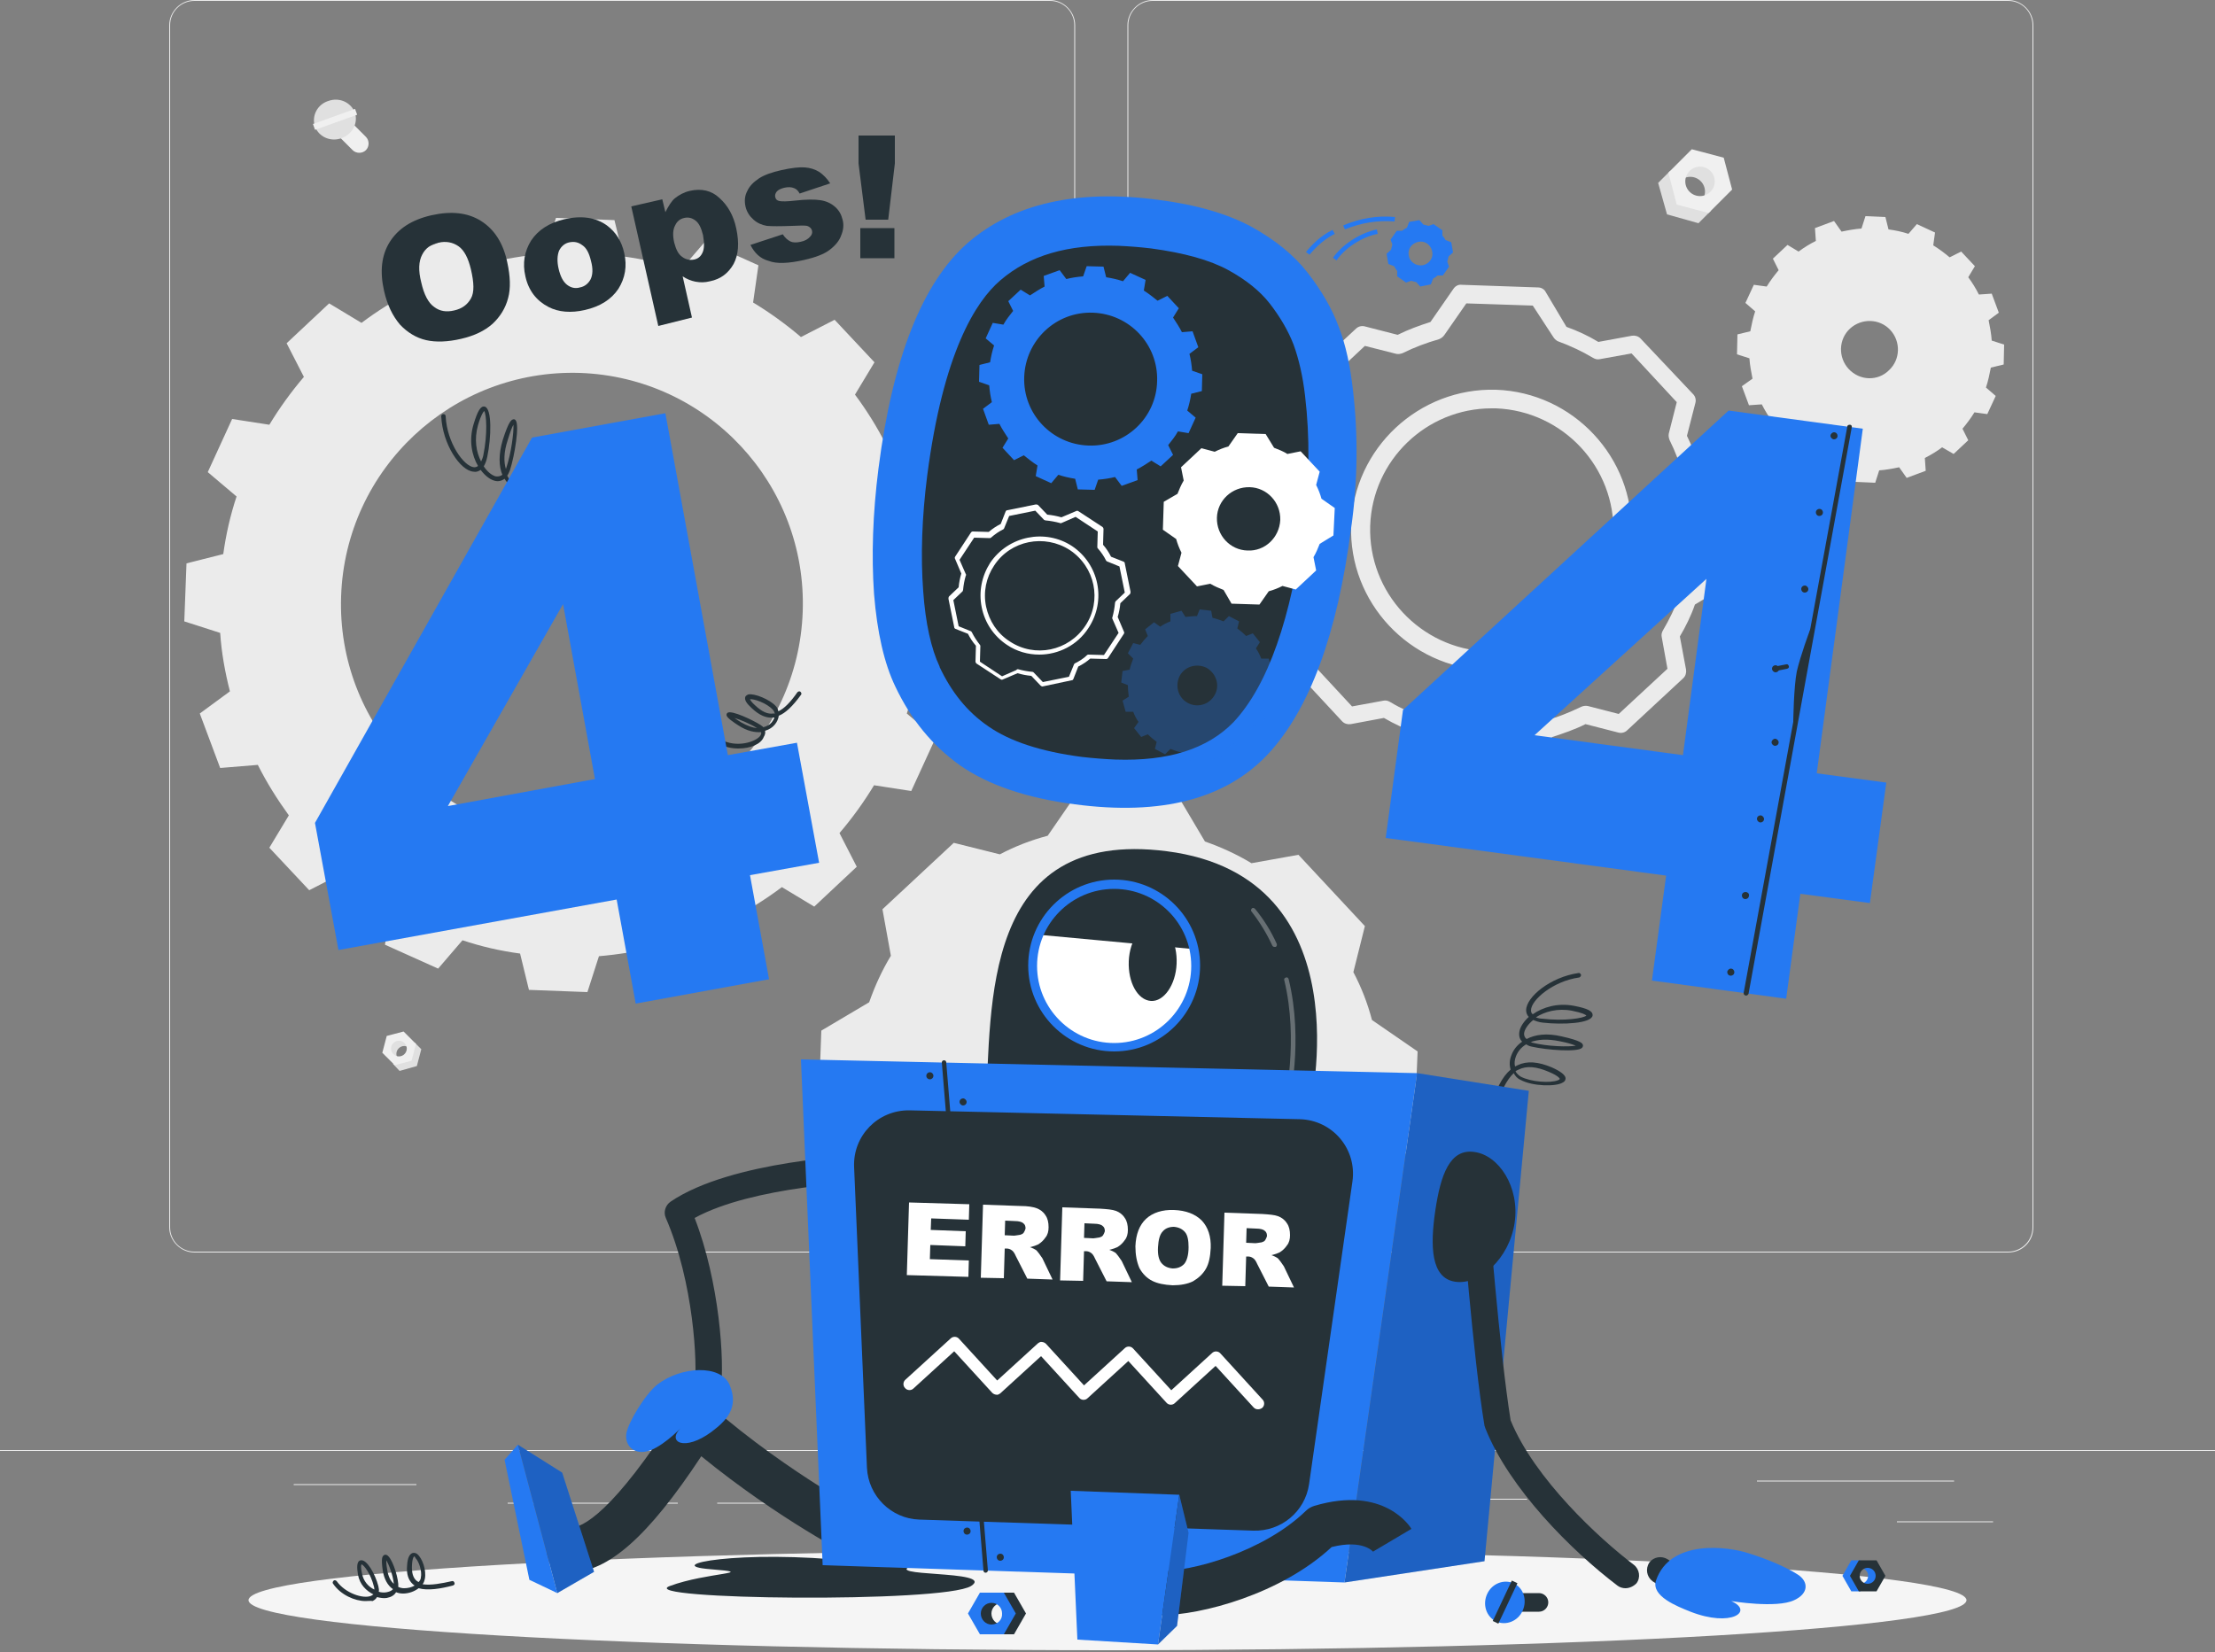 <svg width="500" height="373" viewBox="0 0 500 373" fill="none" xmlns="http://www.w3.org/2000/svg">
<rect x="0" y="0" width="500" height="373" fill="#808080" stroke="none"/>
<g clip-path="url(#clip0)">
<path d="M500 327.4H0V327.6H500V327.4Z" fill="#EBEBEB"/>
<path d="M449.9 343.5H428.2V343.7H449.9V343.5Z" fill="#EBEBEB"/>
<path d="M344.7 338.4H310.6V338.6H344.7V338.4Z" fill="#EBEBEB"/>
<path d="M441.1 334.3H396.6V334.5H441.1V334.3Z" fill="#EBEBEB"/>
<path d="M173 339.3H161.9V339.5H173V339.3Z" fill="#EBEBEB"/>
<path d="M153 339.3H114.6V339.5H153V339.3Z" fill="#EBEBEB"/>
<path d="M94 335.1H66.3V335.3H94V335.1Z" fill="#EBEBEB"/>
<path d="M237 282.8H43.9C40.8 282.8 38.2 280.2 38.2 277.1V5.7C38.2 2.6 40.8 0 43.9 0H237C240.1 0 242.7 2.6 242.7 5.7V277.1C242.7 280.3 240.2 282.8 237 282.8ZM43.9 0.2C40.9 0.2 38.4 2.6 38.4 5.7V277.1C38.4 280.1 40.8 282.6 43.9 282.6H237C240 282.6 242.5 280.2 242.5 277.1V5.7C242.5 2.7 240.1 0.2 237 0.2H43.9Z" fill="#EBEBEB"/>
<path d="M453.3 282.8H260.2C257.1 282.8 254.5 280.2 254.5 277.1V5.7C254.5 2.6 257.1 0 260.2 0H453.3C456.4 0 459 2.6 459 5.7V277.1C459 280.3 456.5 282.8 453.3 282.8ZM260.2 0.2C257.2 0.2 254.7 2.6 254.7 5.7V277.1C254.7 280.1 257.1 282.6 260.2 282.6H453.3C456.3 282.6 458.8 280.2 458.8 277.1V5.7C458.8 2.7 456.4 0.2 453.3 0.2H260.2Z" fill="#EBEBEB"/>
<path d="M216.1 145.9L216.6 132.8L208.5 130.2C208.2 125.7 207.4 121.3 206.3 117L213.1 112L208.5 99.7L200 100.4C198 96.4 195.6 92.6 193 89.1L197.4 81.8L188.4 72.2L180.8 76.1C177.4 73.2 173.8 70.6 170 68.3L171.2 59.9L159.2 54.5L153.7 60.9C149.5 59.5 145.2 58.5 140.7 57.9L138.7 49.7L125.5 49.2L122.9 57.3C118.4 57.7 114 58.4 109.7 59.5L104.6 52.7L92.3 57.3L93 65.8C89 67.8 85.2 70.2 81.6 72.9L74.3 68.5L64.7 77.5L68.6 85.1C65.7 88.5 63.1 92.1 60.8 95.9L52.4 94.6L46.9 106.6L53.4 112.1C52 116.3 51 120.7 50.4 125.1L42.1 127.2L41.6 140.3L49.7 142.9C50 147.4 50.8 151.8 51.9 156.1L45.1 161.1L49.7 173.4L58.2 172.7C60.2 176.7 62.6 180.5 65.2 184.1L60.8 191.4L69.8 201L77.4 197.1C80.8 200 84.4 202.6 88.2 204.9L86.9 213.3L98.9 218.7L104.4 212.3C108.6 213.7 112.9 214.7 117.4 215.3L119.4 223.5L132.6 224L135.2 215.9C139.7 215.5 144.1 214.8 148.4 213.7L153.4 220.5L165.7 215.9L165.1 207.4C169.1 205.4 172.9 203 176.5 200.3L183.8 204.7L193.4 195.7L189.5 188.1C192.4 184.7 195 181.1 197.3 177.3L205.7 178.6L211.2 166.6L204.7 161.1C206.1 156.9 207.1 152.6 207.7 148.1L216.1 145.9ZM127.3 188.5C98.5 187.5 76 163.4 77 134.6C78 105.8 102.1 83.3 130.9 84.2C159.7 85.2 182.2 109.3 181.2 138.1C180.2 166.9 156.1 189.5 127.3 188.5Z" fill="#EBEBEB"/>
<path d="M441 102.5L444.3 99.4L443 96.8C444 95.6 444.9 94.4 445.7 93.1L448.6 93.5L450.5 89.4L448.3 87.5C448.8 86 449.1 84.5 449.4 83L452.3 82.3L452.4 77.8L449.6 76.9C449.5 75.4 449.2 73.8 448.9 72.3L451.2 70.6L449.6 66.3L446.7 66.5C446 65.1 445.2 63.8 444.3 62.6L445.8 60.1L442.7 56.8L440.1 58.1C438.9 57.1 437.7 56.2 436.4 55.4L436.8 52.5L432.7 50.6L430.8 52.8C429.3 52.3 427.8 52 426.3 51.8L425.6 49L421.1 48.8L420.2 51.6C418.7 51.7 417.1 52 415.7 52.3L414 49.9L409.7 51.5L409.9 54.4C408.5 55.1 407.2 55.9 406 56.8L403.5 55.3L400.2 58.4L401.5 61C400.5 62.2 399.6 63.4 398.8 64.7L395.9 64.3L394 68.4L396.2 70.3C395.7 71.8 395.4 73.3 395.1 74.8L392.2 75.5L392.1 80L394.9 80.9C395 82.4 395.3 84 395.6 85.5L393.2 87.2L394.8 91.5L397.7 91.3C398.4 92.7 399.2 94 400.1 95.2L398.6 97.7L401.7 101L404.3 99.7C405.5 100.7 406.7 101.6 408 102.4L407.6 105.3L411.7 107.2L413.6 105C415.1 105.5 416.6 105.8 418.1 106L418.8 108.8L423.3 109L424.2 106.2C425.7 106.1 427.3 105.8 428.7 105.5L430.4 107.9L434.7 106.3L434.5 103.4C435.9 102.7 437.2 101.9 438.4 101L441 102.5ZM417.3 83.3C414.9 80.7 415 76.6 417.6 74.2C420.2 71.8 424.3 71.9 426.7 74.5C429.1 77.1 429 81.2 426.4 83.6C423.9 86.1 419.8 86 417.3 83.3Z" fill="#EBEBEB"/>
<path d="M320 237.4L309.7 230.3C308.7 226.5 307.3 222.9 305.5 219.5L308.1 209.1L293.1 193L282.5 194.9C279.2 192.9 275.7 191.3 272 190L265.6 179.2L243.6 178.4L236.5 188.7C232.7 189.7 229.1 191.1 225.7 192.9L215.3 190.3L199.2 205.3L201.1 215.8C199.1 219.1 197.5 222.6 196.2 226.3L185.4 232.7L184.6 254.7L195 261.8C196 265.6 197.4 269.2 199.1 272.6L196.5 283L211.5 299.1L222 297.2C225.3 299.2 228.8 300.8 232.5 302.1L238.9 312.9L260.9 313.7L268 303.4C271.8 302.4 275.4 301 278.9 299.2L289.2 301.8L305.3 286.8L303.4 276.3C305.4 273 307 269.5 308.3 265.8L319.1 259.4L320 237.4ZM251.5 270.8C237.8 270.3 227.2 258.9 227.6 245.3C228.1 231.6 239.5 221 253.1 221.4C266.8 221.9 277.4 233.3 277 246.9C276.6 260.5 265.2 271.2 251.5 270.8Z" fill="#EBEBEB"/>
<path d="M343.5 175L326.1 174.4C325.4 174.4 324.7 174 324.4 173.4L319.7 165.5C317.2 164.6 314.8 163.5 312.4 162.1L304.9 163.5C304.2 163.6 303.5 163.4 303 162.9L291.2 150.2C290.7 149.7 290.5 148.9 290.7 148.2L292.6 140.8C291.5 138.5 290.5 135.9 289.7 133.3L282.2 128.1C281.6 127.7 281.3 127 281.3 126.3L281.9 109C281.9 108.3 282.3 107.6 282.9 107.3L290.8 102.6C291.7 100 292.9 97.6 294.2 95.4L292.8 87.9C292.7 87.2 292.9 86.5 293.4 86L306.1 74.2C306.6 73.7 307.4 73.5 308.1 73.7L315.5 75.6C317.9 74.4 320.4 73.5 322.9 72.7L328.1 65.2C328.5 64.6 329.2 64.2 329.9 64.3L347.2 64.9C347.9 64.9 348.6 65.3 348.9 65.9L353.6 73.8C356.1 74.7 358.5 75.8 360.8 77.2L368.4 75.8C369.1 75.7 369.8 75.9 370.3 76.4L382.2 89C382.7 89.5 382.9 90.3 382.7 91L380.8 98.4C382 100.8 382.9 103.3 383.7 105.8L391.2 111C391.8 111.4 392.1 112.1 392.1 112.8L391.5 130.1C391.5 130.8 391.1 131.5 390.5 131.8L382.6 136.5C381.7 139.1 380.5 141.5 379.2 143.7L380.6 151.2C380.7 151.9 380.5 152.6 380 153.1L367.3 164.9C366.8 165.4 366 165.6 365.3 165.4L357.9 163.5C355.5 164.7 352.9 165.6 350.4 166.4L345.2 173.9C344.9 174.7 344.2 175 343.5 175ZM327.5 170.2L342.5 170.7L347.5 163.5C347.8 163.1 348.2 162.8 348.7 162.7C351.5 162 354.2 160.9 356.9 159.6C357.3 159.4 357.9 159.3 358.4 159.4L365.4 161.2L376.4 151L375.1 143.8C375 143.3 375.1 142.8 375.4 142.3C376.8 139.9 378.1 137.3 379.1 134.5C379.3 134 379.6 133.6 380 133.3L387.5 128.8L388 113.8L380.8 108.8C380.4 108.5 380.1 108.2 380 107.7C380 107.6 380 107.6 380 107.5C379.2 104.7 378.2 102 376.9 99.4C376.7 98.9 376.6 98.4 376.7 97.9L378.5 90.8L368.3 79.8L361.1 81.1C360.6 81.2 360.1 81.1 359.6 80.8C357.1 79.3 354.5 78.1 351.8 77.1C351.6 77 351.5 77 351.4 76.9C351.1 76.7 350.9 76.5 350.7 76.2L346 69L331 68.5L326 75.7C325.7 76.1 325.3 76.4 324.8 76.6C322 77.4 319.3 78.4 316.7 79.7C316.2 79.9 315.7 80 315.2 79.9L308.1 78.1L297.1 88.4L298.4 95.6C298.5 96.1 298.4 96.5 298.2 96.9C298.2 97 298.1 97 298.1 97.1C296.6 99.5 295.4 102.2 294.4 105C294.2 105.5 293.9 105.9 293.5 106.1L286 110.6L285.5 125.6L292.7 130.6C293.1 130.9 293.4 131.3 293.5 131.8C294.3 134.7 295.3 137.4 296.6 139.9C296.7 140 296.7 140.2 296.8 140.4C296.9 140.7 296.9 141.1 296.8 141.4L295 148.5L305.2 159.5L312.3 158.2C312.8 158.1 313.3 158.2 313.8 158.5C316.3 160 319 161.2 321.7 162.2C322.2 162.4 322.6 162.7 322.9 163.1L327.5 170.2ZM336.7 151.3C336.3 151.3 336 151.3 335.6 151.3C318.2 150.7 304.4 136 305 118.6C305.6 101.2 320.3 87.5 337.7 88C355.1 88.6 368.9 103.3 368.3 120.7C368 129.1 364.4 137 358.3 142.7C352.4 148.3 344.8 151.3 336.7 151.3ZM336.7 92.2C322 92.2 309.8 103.9 309.3 118.7C308.8 133.8 320.7 146.5 335.8 147.1C343.1 147.3 350.1 144.7 355.5 139.7C360.9 134.7 363.9 127.9 364.2 120.6C364.7 105.5 352.8 92.8 337.7 92.2C337.3 92.2 337 92.2 336.7 92.2Z" fill="#EBEBEB"/>
<path d="M383.4 50.4L376.3 48.4L374.3 41.3L377.1 38.5L380.1 44.6L386.2 47.6L383.4 50.4Z" fill="#E0E0E0"/>
<path d="M383.9 45.6C385.2 44.3 385.2 42.2 383.9 40.9C382.6 39.6 380.5 39.6 379.2 40.9L382.8 35.5L387.6 37.9L388.6 42.9L383.9 45.6Z" fill="#E0E0E0"/>
<path d="M376.6 39L381.9 33.7L389.1 35.6L391 42.8L385.7 48.1L378.5 46.2L376.6 39ZM386.1 43.3C387.4 42 387.4 39.9 386.1 38.6C384.8 37.3 382.7 37.3 381.4 38.6C380.1 39.9 380.1 42 381.4 43.3C382.7 44.6 384.8 44.6 386.1 43.3Z" fill="#F0F0F0"/>
<path d="M90.2 241.8L94.1 240.7L95.1 236.9L93.6 235.4L92 238.7L88.7 240.2L90.2 241.8Z" fill="#E0E0E0"/>
<path d="M89.999 239.2C89.299 238.5 89.299 237.4 89.999 236.7C90.699 236 91.799 236 92.499 236.7L90.599 233.8L87.999 235.1L87.399 237.8L89.999 239.2Z" fill="#E0E0E0"/>
<path d="M93.9 235.7L91.1 232.9L87.3 233.9L86.3 237.7L89.1 240.5L92.9 239.5L93.9 235.7ZM88.8 238C88.1 237.3 88.1 236.2 88.8 235.5C89.5 234.8 90.6 234.8 91.3 235.5C92 236.2 92 237.3 91.3 238C90.6 238.7 89.5 238.7 88.8 238Z" fill="#F0F0F0"/>
<path d="M76.4 30.7L79.6 33.9C80.4 34.7 81.8 34.7 82.6 33.9C83.4 33.1 83.4 31.7 82.6 30.9L79.4 27.7C78.6 26.9 77.2 26.9 76.4 27.7C75.5 28.5 75.5 29.9 76.4 30.7Z" fill="#F0F0F0"/>
<path d="M74.1 22.8C76.6 21.9 79.2 23.1 80.1 25.4C80.9 27.7 79.6 30.3 77.1 31.2C74.6 32.1 71.999 30.9 71.1 28.6C70.299 26.2 71.6 23.6 74.1 22.8Z" fill="#E0E0E0"/>
<path d="M70.645 27.998L71.118 29.316L80.623 25.902L80.15 24.584L70.645 27.998Z" fill="#F0F0F0"/>
<path d="M250 372.6C357.088 372.6 443.9 367.541 443.9 361.3C443.9 355.059 357.088 350 250 350C142.912 350 56.1 355.059 56.1 361.3C56.1 367.541 142.912 372.6 250 372.6Z" fill="#F5F5F5"/>
<path d="M86.7 65.7C85.7 61.3 86.1 57.6 88 54.6C89.9 51.6 93 49.6 97.4 48.6C101.9 47.6 105.6 48 108.6 49.9C111.6 51.8 113.6 54.9 114.5 59.2C115.2 62.4 115.3 65.1 114.7 67.3C114.1 69.6 112.9 71.5 111.2 73.1C109.4 74.7 107.1 75.8 104.1 76.5C101.1 77.2 98.4 77.3 96.2 76.8C94 76.3 92 75.1 90.3 73.3C88.6 71.3 87.4 68.8 86.7 65.7ZM95.1 63.8C95.7 66.5 96.7 68.4 98 69.3C99.3 70.3 100.8 70.5 102.5 70.1C104.3 69.7 105.5 68.8 106.3 67.4C107.1 66 107 63.8 106.3 60.8C105.7 58.3 104.8 56.5 103.5 55.6C102.2 54.7 100.7 54.4 98.9 54.8C97.2 55.2 96 56.1 95.3 57.5C94.5 59 94.4 61.1 95.1 63.8Z" fill="#263238"/>
<path d="M118.6 62.4C117.9 59.4 118.4 56.7 119.9 54.3C121.5 51.9 124 50.3 127.4 49.5C131.3 48.6 134.5 49.1 137 50.9C139 52.4 140.3 54.4 140.9 57.1C141.6 60.1 141.1 62.8 139.6 65.2C138 67.6 135.5 69.2 132 70C128.9 70.7 126.1 70.5 123.8 69.3C121.1 67.9 119.3 65.6 118.6 62.4ZM126.1 60.7C126.5 62.4 127.1 63.6 128 64.3C128.9 65 129.9 65.2 130.9 64.9C132 64.7 132.8 64 133.3 63.1C133.8 62.1 133.9 60.7 133.4 58.9C133 57.2 132.4 56 131.5 55.4C130.6 54.7 129.7 54.5 128.6 54.7C127.5 54.9 126.7 55.6 126.2 56.6C125.8 57.6 125.7 59 126.1 60.7Z" fill="#263238"/>
<path d="M148.6 73.6L142.5 46.6L149.5 45L150.2 47.9C150.9 46.5 151.6 45.4 152.3 44.8C153.3 44 154.4 43.4 155.7 43.1C158.3 42.5 160.6 43 162.4 44.7C164.3 46.4 165.6 48.7 166.2 51.6C166.9 54.9 166.7 57.5 165.6 59.6C164.4 61.7 162.7 63 160.3 63.5C159.1 63.8 158.1 63.8 157 63.6C156 63.4 155 63 154.1 62.4L156.2 71.7L148.6 73.6ZM152.2 54.8C152.6 56.3 153.1 57.4 154 58C154.8 58.6 155.7 58.8 156.7 58.6C157.6 58.4 158.2 57.9 158.6 57C159 56.1 159 54.9 158.7 53.1C158.3 51.5 157.8 50.4 157 49.8C156.2 49.2 155.4 49 154.5 49.2C153.5 49.4 152.8 50 152.4 50.9C151.9 51.8 151.8 53.1 152.2 54.8Z" fill="#263238"/>
<path d="M169.401 55.3L176.701 52.9C177.201 53.7 177.801 54.2 178.401 54.5C179.001 54.8 179.801 54.8 180.701 54.6C181.701 54.4 182.401 54 182.901 53.4C183.301 53 183.401 52.5 183.301 52.1C183.201 51.6 182.801 51.2 182.201 51C181.701 50.9 180.601 50.9 178.801 51C176.101 51.1 174.201 51.1 173.101 51C172.001 50.8 171.001 50.4 170.101 49.6C169.201 48.8 168.601 47.9 168.301 46.7C168.001 45.4 168.101 44.2 168.701 43.1C169.201 42 170.101 41.1 171.301 40.3C172.501 39.5 174.201 38.9 176.401 38.4C178.701 37.9 180.501 37.7 181.701 37.8C182.901 37.9 183.901 38.2 184.901 38.8C185.801 39.4 186.701 40.3 187.401 41.4L180.501 43.7C180.201 43.1 179.801 42.7 179.301 42.5C178.601 42.2 177.901 42.2 177.001 42.4C176.201 42.6 175.601 42.9 175.301 43.3C175.001 43.7 174.901 44.1 175.001 44.5C175.101 45 175.401 45.3 176.001 45.4C176.501 45.5 177.701 45.5 179.401 45.3C182.001 45 183.901 45 185.201 45.2C186.501 45.4 187.601 45.9 188.501 46.7C189.401 47.5 189.901 48.4 190.201 49.6C190.501 50.7 190.401 51.9 189.901 53.1C189.501 54.3 188.601 55.4 187.301 56.4C186.001 57.4 184.101 58.1 181.501 58.7C177.901 59.5 175.301 59.6 173.501 58.9C171.601 58.4 170.301 57.1 169.401 55.3Z" fill="#263238"/>
<path d="M193.8 30.6H202V36.9L200.5 49.6H195.4L193.8 36.9V30.6ZM194.2 51.5H201.9V58.3H194.2V51.5Z" fill="#263238"/>
<path d="M128.7 116.6C128.6 116.6 128.6 116.6 128.5 116.6C124 114.9 121.3 113.2 119.9 111.1C118.9 111.3 117.7 111.2 116.7 110.7C115.7 110.2 114.6 109.3 113.9 108.1C113.2 108.6 112.4 108.8 111.5 108.5C110.5 108.2 109.4 107.3 108.5 106.1C107.9 106.5 107.4 106.6 106.9 106.5C103.9 106.3 99.9 100.3 99.6 94C99.6 93.7 99.8 93.5 100.1 93.5C100.4 93.5 100.6 93.7 100.6 94C100.9 100 104.7 105.3 107 105.5C107.4 105.5 107.7 105.4 107.9 105.2C106.5 102.8 105.8 99.4 106.9 95.8C107.8 92.8 108.5 91.6 109.4 91.8C111.1 92.2 110.9 98.8 110 103.1C109.8 104.1 109.5 104.8 109.2 105.3C110 106.5 110.9 107.2 111.7 107.5C112.4 107.7 113 107.5 113.4 107.2C112.6 105.3 112.5 102.6 113.5 99.3C114.9 94.9 115.5 94.8 115.8 94.7C116 94.6 116.3 94.7 116.4 94.9C117.3 95.9 116.2 102.8 115.1 106.2C114.9 106.6 114.8 107 114.5 107.4C115.1 108.6 116 109.4 117 109.9C117.8 110.3 118.6 110.4 119.3 110.3C119.2 110.1 119.1 109.9 119.1 109.7C118.3 107.6 118.7 105.1 120.3 102.1C121.4 100.1 122.2 99.2 123 99.2C123.2 99.2 123.7 99.3 124 99.9C124.9 101.5 124.2 106.8 122.5 109.5C122.1 110.1 121.5 110.6 120.9 110.9C122.2 112.7 124.8 114.2 128.8 115.8C129.1 115.9 129.2 116.2 129.1 116.4C129.1 116.5 128.9 116.6 128.7 116.6ZM123 100.2C123 100.2 122.4 100.2 121.2 102.5C119.8 105.2 119.4 107.4 120.1 109.3C120.2 109.5 120.3 109.8 120.4 110C120.9 109.8 121.4 109.4 121.7 108.9C123.1 106.8 123.8 102.4 123.2 100.6C123.1 100.2 123 100.2 123 100.2ZM115.9 95.9C115.6 96.4 115.2 97.4 114.6 99.4C113.7 102.1 113.7 104.3 114.2 105.9C114.2 105.8 114.3 105.7 114.3 105.6C115.4 102.3 116 97.6 115.9 95.9ZM109.3 92.8C109.1 93 108.6 93.6 107.9 96C107 99.2 107.5 102.1 108.6 104.2C108.8 103.8 109 103.3 109.1 102.8C110.1 97.9 109.8 93.5 109.3 92.8Z" fill="#263238"/>
<path d="M166.7 169C165.2 169 163.6 168.7 162.1 167.8C161.9 167.7 161.8 167.4 161.9 167.1C162 166.9 162.3 166.8 162.6 166.9C166.2 169 170.8 167.5 171.7 166C171.8 165.8 171.9 165.6 171.8 165.3C170.4 165.4 168.7 165.1 166.7 163.8C164.2 162.2 164 161.7 164 161.4C164 161.2 164.1 161 164.3 160.9C165.3 160.4 169.8 162.5 171.7 163.7C171.9 163.9 172.2 164 172.3 164.2C173.1 164 173.8 163.6 174.2 163.1C174.5 162.7 174.7 162.4 174.8 162C174.7 162 174.7 162 174.6 162C173 162.2 171.4 161.5 169.7 159.9C168.5 158.8 168.1 158.1 168.2 157.5C168.2 157.3 168.4 157 168.9 156.8C170.3 156.5 173.7 157.9 175.1 159.4C175.4 159.7 175.6 160.1 175.7 160.6C177 160 178.4 158.6 180 156.3C180.2 156.1 180.5 156 180.7 156.2C180.9 156.4 181 156.7 180.8 156.9C178.9 159.5 177.3 161 175.8 161.6C175.7 162.3 175.4 163 174.9 163.6C174.4 164.2 173.7 164.7 172.7 165C172.8 165.5 172.7 165.9 172.4 166.4C171.8 168 169.4 169 166.7 169ZM165.8 162.1C166.1 162.3 166.6 162.7 167.3 163.1C168.7 163.9 169.9 164.3 170.9 164.4C169.3 163.4 167.1 162.5 165.8 162.1ZM169.3 157.9C169.4 158.1 169.6 158.5 170.5 159.3C172 160.7 173.3 161.3 174.6 161.1C174.7 161.1 174.8 161.1 174.9 161.1C174.8 160.8 174.7 160.5 174.5 160.3C173.1 158.7 170 157.7 169.3 157.9Z" fill="#263238"/>
<path d="M179.9 167.7L164.3 170.5L150.2 93.3L120.1 98.8L71.1 185.8L76.4 214.5L139.2 203.1L143.5 226.6L173.6 221.1L169.3 197.6L184.9 194.8L179.9 167.7ZM101.1 182L127.1 136.4L134.3 175.9L101.1 182Z" fill="#2579F2"/>
<path d="M305.399 88C304.799 82.7 303.799 77.9 302.199 73.8C300.699 69.7 298.299 65.6 295.199 61.6C292.099 57.6 287.899 54.2 282.499 51.2C277.099 48.3 270.099 46.2 261.299 45.1C242.999 42.7 228.699 46 218.499 54.8C208.299 63.7 201.499 80.7 198.299 105.8C196.999 116 196.699 125.5 197.299 134.1C197.999 142.8 199.599 149.8 202.099 155C205.599 162.4 210.399 168.3 216.699 172.8C222.999 177.2 231.699 180.2 242.599 181.6C262.199 184.2 276.699 180.4 286.199 170.3C295.599 160.2 301.899 143.2 304.999 119.2C306.499 108.7 306.599 98.2 305.399 88Z" fill="#2579F2"/>
<path d="M251.8 171.5C249.4 171.4 246.8 171.2 244.2 170.9C235 169.7 228 167.4 223.1 164C218.3 160.7 214.8 156.3 212.1 150.6V150.5C210.2 146.5 208.9 140.7 208.4 133.5C207.8 125.6 208.1 116.8 209.3 107.4C212.9 79.7 220.2 68.1 225.8 63.3C232.3 57.7 241 55.1 252.5 55.5C254.9 55.6 257.4 55.8 259.9 56.1C267.3 57.1 273.1 58.7 277.3 61C281.3 63.2 284.4 65.7 286.6 68.5C289 71.6 290.8 74.7 292 77.8C293.2 81.1 294.1 85 294.6 89.4C295.7 98.7 295.6 108.4 294.3 118.1C291.5 139.6 286.2 154.8 278.4 163.1C272.5 169.1 263.8 171.9 251.8 171.5Z" fill="#263238"/>
<path d="M271.299 88.3L271.399 84.5L269.099 83.7C268.999 82.4 268.799 81.1 268.499 79.9L270.499 78.4L269.199 74.8L266.799 75C266.199 73.8 265.499 72.8 264.799 71.7L266.099 69.6L263.499 66.8L261.299 67.9C260.299 67.1 259.299 66.3 258.199 65.6L258.599 63.2L255.099 61.6L253.499 63.5C252.299 63.1 250.999 62.8 249.699 62.6L249.099 60.2L245.299 60.1L244.499 62.4C243.199 62.5 241.899 62.7 240.699 63L239.199 61L235.599 62.3L235.799 64.7C234.599 65.3 233.599 66 232.499 66.7L230.399 65.4L227.599 68L228.699 70.2C227.899 71.2 227.099 72.2 226.499 73.3L224.099 72.9L222.499 76.4L224.399 78C223.999 79.2 223.699 80.5 223.499 81.8L221.099 82.4L220.999 86.2L223.299 87C223.399 88.3 223.599 89.6 223.899 90.8L221.899 92.3L223.199 95.9L225.599 95.7C226.199 96.9 226.899 97.9 227.599 99L226.299 101.1L228.899 103.9L231.099 102.8C232.099 103.6 233.099 104.4 234.199 105.1L233.799 107.5L237.299 109.1L238.899 107.2C240.099 107.6 241.399 107.9 242.699 108.1L243.299 110.5L247.099 110.6L247.899 108.3C249.199 108.2 250.499 108 251.699 107.7L253.199 109.7L256.799 108.4L256.599 106C257.799 105.4 258.799 104.7 259.899 104L261.999 105.3L264.799 102.7L263.699 100.5C264.499 99.5 265.299 98.5 265.899 97.4L268.299 97.8L269.899 94.3L267.999 92.7C268.399 91.5 268.699 90.2 268.899 88.9L271.299 88.3ZM245.699 100.6C237.399 100.3 230.899 93.4 231.199 85.1C231.499 76.8 238.399 70.3 246.699 70.6C254.999 70.9 261.499 77.8 261.199 86.1C260.999 94.4 253.999 100.9 245.699 100.6Z" fill="#2579F2"/>
<path opacity="0.3" d="M287.1 157.9L287.4 155.3L285.9 154.7C285.9 153.8 285.8 153 285.7 152.1L287.1 151.2L286.4 148.7H284.7C284.4 147.9 284 147.1 283.5 146.4L284.4 145L282.8 143L281.3 143.6C280.7 143 280 142.4 279.3 141.9L279.7 140.3L277.4 139.1L276.2 140.3C275.4 140 274.6 139.7 273.7 139.5L273.4 137.9L270.8 137.6L270.2 139.1C269.3 139.1 268.5 139.2 267.6 139.3L266.7 137.9L264.2 138.6V140.3C263.4 140.6 262.6 141 261.9 141.5L260.5 140.5L258.5 142.1L259.1 143.6C258.5 144.2 257.9 144.9 257.4 145.6L255.8 145.2L254.6 147.5L255.8 148.7C255.5 149.5 255.2 150.3 255 151.2L253.4 151.5L253.1 154.1L254.6 154.7C254.6 155.6 254.7 156.4 254.8 157.3L253.4 158.2L254.1 160.7H255.8C256.1 161.5 256.5 162.3 257 163L256 164.4L257.6 166.4L259.1 165.8C259.7 166.4 260.4 167 261.1 167.5L260.7 169.1L263 170.3L264.2 169.1C265 169.4 265.8 169.7 266.7 169.9L267 171.5L269.6 171.8L270.2 170.3C271.1 170.3 271.9 170.2 272.8 170.1L273.7 171.5L276.2 170.8V169.1C277 168.8 277.8 168.4 278.5 167.9L279.8 168.9L281.8 167.3L281.2 165.8C281.8 165.2 282.4 164.5 282.9 163.8L284.5 164.2L285.7 161.9L284.5 160.7C284.8 159.9 285.1 159.1 285.3 158.2L287.1 157.9ZM274.2 156.9C273 159.1 270.3 159.9 268.1 158.7C265.9 157.5 265.2 154.8 266.3 152.6C267.5 150.4 270.2 149.7 272.4 150.8C274.6 152.1 275.4 154.8 274.2 156.9Z" fill="#2579F2"/>
<path d="M301.299 114.7L298.299 112.6C297.999 111.5 297.599 110.5 297.099 109.5L297.899 106.5L293.599 101.9L290.599 102.5C289.699 101.9 288.599 101.5 287.599 101.1L285.699 98L279.399 97.8L277.299 100.8C276.199 101.1 275.199 101.5 274.199 102L271.199 101.2L266.599 105.5L267.199 108.5C266.599 109.5 266.199 110.5 265.799 111.5L262.699 113.3L262.499 119.6L265.499 121.7C265.799 122.8 266.199 123.8 266.699 124.8L265.899 127.8L270.199 132.4L273.199 131.8C274.199 132.4 275.199 132.8 276.199 133.2L277.999 136.3L284.299 136.5L286.399 133.5C287.499 133.2 288.499 132.8 289.499 132.3L292.499 133.1L297.099 128.8L296.499 125.8C297.099 124.8 297.499 123.8 297.899 122.8L300.999 120.9L301.299 114.7ZM281.599 124.3C277.699 124.2 274.599 120.9 274.699 116.9C274.799 113 278.099 109.9 282.099 110C285.999 110.1 289.099 113.4 288.999 117.4C288.799 121.4 285.499 124.5 281.599 124.3Z" fill="white"/>
<path d="M322.999 64.2L323.499 62.9C323.899 62.7 324.199 62.5 324.499 62.2H325.699L327.099 60.2L326.699 59.1C326.799 58.7 326.899 58.3 326.999 57.9L327.999 57L327.599 54.7L326.299 54.2C326.099 53.8 325.899 53.5 325.599 53.2V52L323.599 50.6L322.499 51C322.099 50.9 321.699 50.8 321.299 50.7L320.399 49.7L318.099 50.1L317.599 51.4C317.199 51.6 316.899 51.8 316.499 52.1H315.299L313.899 54.1L314.299 55.2C314.199 55.6 314.099 56 313.999 56.4L312.999 57.3L313.399 59.6L314.699 60.1C314.899 60.5 315.099 60.8 315.399 61.2V62.4L317.399 63.8L318.499 63.4C318.899 63.5 319.299 63.6 319.699 63.7L320.599 64.7L322.999 64.2ZM317.999 57.7C317.699 56.2 318.699 54.9 320.199 54.6C321.699 54.3 322.999 55.3 323.299 56.8C323.599 58.3 322.599 59.6 321.099 59.9C319.599 60.1 318.199 59.1 317.999 57.7Z" fill="#2579F2"/>
<path d="M295.599 57.5L294.799 56.9C296.099 55.3 297.999 53.3 300.799 51.9L301.299 52.8C298.299 54.3 296.399 56.6 295.599 57.5Z" fill="#2579F2"/>
<path d="M303.599 51.8L303.199 50.9C306.999 49.3 310.899 48.6 314.899 49L314.799 50C310.999 49.7 307.199 50.3 303.599 51.8Z" fill="#2579F2"/>
<path d="M301.699 58.8L300.899 58.2C302.999 55.2 306.999 52.6 310.799 51.8L310.999 52.8C307.399 53.5 303.599 56 301.699 58.8Z" fill="#2579F2"/>
<path d="M235.3 155C235.2 155 235 154.9 234.9 154.8L232.8 152.6C231.7 152.5 230.7 152.3 229.7 152L226.4 153.4C226.2 153.5 226.1 153.5 225.9 153.4L220.4 149.8C220.3 149.7 220.2 149.5 220.2 149.4L220.3 145.8C219.6 145 219 144.1 218.5 143.1L215.7 142C215.5 141.9 215.4 141.8 215.4 141.6L214.1 135.2C214.1 135 214.1 134.9 214.2 134.7L216.4 132.6C216.5 131.5 216.7 130.5 217 129.5L215.6 126.2C215.5 126 215.5 125.9 215.6 125.7L219.2 120.2C219.3 120.1 219.4 120 219.6 120L223.2 120.1C224 119.4 224.9 118.8 225.9 118.3L227 115.5C227.1 115.3 227.2 115.2 227.4 115.2L233.8 113.9C234 113.9 234.1 113.9 234.3 114L236.4 116.2C237.5 116.3 238.5 116.5 239.6 116.8L242.9 115.4C243.1 115.3 243.2 115.3 243.4 115.4L248.9 119C249 119.1 249.1 119.3 249.1 119.4L249 123C249.7 123.8 250.3 124.7 250.8 125.7L253.6 126.8C253.8 126.9 253.9 127 253.9 127.2L255.2 133.6C255.2 133.8 255.2 133.9 255.1 134.1L252.9 136.2C252.8 137.3 252.6 138.3 252.3 139.3L253.7 142.6C253.8 142.8 253.8 142.9 253.7 143.1L250.1 148.6C250 148.7 249.9 148.8 249.7 148.8L246.1 148.7C245.3 149.4 244.4 150 243.4 150.5L242.3 153.3C242.2 153.5 242.1 153.6 241.9 153.6L235.3 155C235.4 155 235.4 155 235.3 155ZM229.7 151.1H229.8C230.9 151.4 232 151.6 233.1 151.7C233.2 151.7 233.3 151.8 233.4 151.9L235.4 154L241.3 152.8L242.4 150.1C242.4 150 242.5 149.9 242.6 149.8C243.6 149.3 244.6 148.7 245.4 147.9C245.5 147.8 245.6 147.8 245.7 147.8L249.2 147.9L252.5 142.9L251.1 139.7C251.1 139.6 251 139.5 251.1 139.4C251.4 138.3 251.6 137.2 251.7 136.1C251.7 136 251.8 135.9 251.8 135.8L253.9 133.8L252.7 127.9L250 126.8C249.9 126.8 249.8 126.7 249.7 126.6C249.2 125.6 248.6 124.7 247.8 123.8C247.7 123.7 247.7 123.6 247.7 123.5L247.8 120L242.8 116.7L239.6 118.1C239.5 118.1 239.4 118.2 239.3 118.1C238.2 117.8 237.1 117.6 236 117.5C235.9 117.5 235.8 117.4 235.7 117.4L233.7 115.3L227.8 116.5L226.7 119.2C226.7 119.3 226.6 119.4 226.5 119.5C225.5 120 224.6 120.6 223.7 121.4C223.6 121.5 223.5 121.5 223.4 121.5L219.9 121.4L216.6 126.4L218 129.6C218.1 129.7 218.1 129.9 218 130C217.7 131 217.5 132.1 217.4 133.2C217.4 133.3 217.3 133.4 217.3 133.5L215.2 135.5L216.4 141.4L219.1 142.5C219.2 142.5 219.3 142.6 219.4 142.8C219.9 143.8 220.5 144.7 221.2 145.6C221.3 145.7 221.3 145.8 221.3 145.9L221.2 149.4L226.2 152.7L229.4 151.3C229.6 151.1 229.6 151.1 229.7 151.1ZM234.6 147.8C232.1 147.8 229.5 147.1 227.3 145.6C224.3 143.6 222.3 140.6 221.6 137.1C220.9 133.6 221.6 130.1 223.5 127.1C227.6 121 235.9 119.3 242 123.3C248.1 127.4 249.8 135.6 245.7 141.8C243.2 145.7 238.9 147.8 234.6 147.8ZM224.4 127.7C222.6 130.4 221.9 133.7 222.6 137C223.3 140.2 225.1 143 227.9 144.8C233.6 148.6 241.2 147 245 141.3C248.8 135.6 247.2 128 241.5 124.2C235.8 120.5 228.1 122 224.4 127.7Z" fill="white"/>
<path d="M425.8 176.7L410.1 174.6L420.5 96.8L390.2 92.7L316.7 160.3L312.8 189.2L376.1 197.7L372.9 221.4L403.2 225.5L406.4 201.8L422.1 203.9L425.8 176.7ZM346.4 166L385.2 130.7L379.9 170.5L346.4 166Z" fill="#2579F2"/>
<path d="M394.1 224.8C393.7 224.7 393.6 224.5 393.6 224.2L417 96.3C417 96 417.3 95.9 417.6 95.9C417.9 95.9 418.1 96.2 418 96.5L394.7 224.4C394.6 224.6 394.4 224.8 394.1 224.8Z" fill="#263238"/>
<path d="M414.799 98.4C414.799 98.9 414.399 99.2 413.999 99.2C413.599 99.2 413.199 98.8 413.199 98.4C413.199 98 413.599 97.6 413.999 97.6C414.499 97.6 414.799 98 414.799 98.4Z" fill="#263238"/>
<path d="M411.499 115.7C411.499 116.2 411.099 116.5 410.699 116.5C410.199 116.5 409.899 116.1 409.899 115.7C409.899 115.2 410.299 114.9 410.699 114.9C411.199 114.9 411.499 115.3 411.499 115.7Z" fill="#263238"/>
<path d="M408.2 133C408.2 133.5 407.8 133.8 407.4 133.8C406.9 133.8 406.6 133.4 406.6 133C406.6 132.5 407 132.2 407.4 132.2C407.8 132.2 408.2 132.6 408.2 133Z" fill="#263238"/>
<path d="M401.599 151C401.599 151.5 401.199 151.8 400.799 151.8C400.399 151.8 399.999 151.4 399.999 151C399.999 150.5 400.399 150.2 400.799 150.2C401.199 150.2 401.599 150.6 401.599 151Z" fill="#263238"/>
<path d="M401.499 167.6C401.499 168.1 401.099 168.4 400.699 168.4C400.299 168.4 399.899 168 399.899 167.6C399.899 167.2 400.299 166.8 400.699 166.8C401.099 166.8 401.499 167.2 401.499 167.6Z" fill="#263238"/>
<path d="M398.2 184.9C398.2 185.4 397.8 185.7 397.4 185.7C397 185.7 396.6 185.3 396.6 184.9C396.6 184.4 397 184.1 397.4 184.1C397.8 184.1 398.2 184.5 398.2 184.9Z" fill="#263238"/>
<path d="M394.799 202.2C394.799 202.7 394.399 203 393.999 203C393.499 203 393.199 202.6 393.199 202.2C393.199 201.7 393.599 201.4 393.999 201.4C394.499 201.4 394.899 201.8 394.799 202.2Z" fill="#263238"/>
<path d="M391.499 219.5C391.499 220 391.099 220.3 390.699 220.3C390.199 220.3 389.899 219.9 389.899 219.5C389.899 219.1 390.299 218.7 390.699 218.7C391.199 218.7 391.499 219.1 391.499 219.5Z" fill="#263238"/>
<path d="M400.799 151.5C400.599 151.5 400.399 151.3 400.299 151.1C400.199 150.8 400.399 150.6 400.699 150.5L403.199 150C403.499 149.9 403.699 150.1 403.799 150.4C403.899 150.7 403.699 150.9 403.399 151L400.899 151.5H400.799Z" fill="#263238"/>
<path d="M409.1 142.3C409.1 142.3 406.9 148.1 406.1 151.7C405.3 155.2 405.3 163.1 405.3 163.1" fill="#263238"/>
<path d="M405.3 163.6C405 163.6 404.8 163.4 404.8 163.1C404.8 162.8 404.9 155.1 405.6 151.6C406.4 148.1 408.5 142.4 408.6 142.2C408.7 141.9 409 141.8 409.2 141.9C409.5 142 409.6 142.3 409.5 142.5C409.5 142.6 407.3 148.3 406.5 151.8C405.8 155.2 405.7 163 405.7 163.1C405.8 163.4 405.6 163.6 405.3 163.6Z" fill="#263238"/>
<path d="M222.5 249.9C223.9 227.5 221.3 186.8 263.4 192.2C308.5 198 295.6 250.8 295.6 250.8L222.5 249.9Z" fill="#263238"/>
<path d="M251.501 236.4C261.663 236.4 269.901 228.162 269.901 218C269.901 207.838 261.663 199.6 251.501 199.6C241.339 199.6 233.101 207.838 233.101 218C233.101 228.162 241.339 236.4 251.501 236.4Z" fill="white"/>
<path d="M253.901 199.7C245.201 198.2 235.901 204.6 235.001 211.1L269.501 214.3C268.301 206.9 260.801 200.9 253.901 199.7Z" fill="#263238"/>
<path d="M265.601 217.6C265.401 222.4 262.701 226.2 259.801 226C256.801 225.8 254.601 221.8 254.801 217C255.001 212.2 257.701 208.4 260.601 208.6C263.601 208.8 265.801 212.8 265.601 217.6Z" fill="#263238"/>
<path d="M251.501 237.4C240.801 237.4 232.101 228.7 232.101 218C232.101 207.3 240.801 198.6 251.501 198.6C262.201 198.6 270.901 207.3 270.901 218C270.901 228.7 262.201 237.4 251.501 237.4ZM251.501 200.7C241.901 200.7 234.101 208.5 234.101 218.1C234.101 227.7 241.901 235.5 251.501 235.5C261.101 235.5 268.901 227.7 268.901 218.1C268.901 208.5 261.101 200.7 251.501 200.7Z" fill="#2579F2"/>
<path opacity="0.3" d="M290.5 249.3H290.4C290.1 249.2 290 249 290 248.7C290 248.6 293.2 235 289.9 221.3C289.8 221 290 220.8 290.3 220.7C290.6 220.6 290.8 220.8 290.9 221.1C294.3 235.1 291 248.8 291 249C290.9 249.2 290.7 249.3 290.5 249.3Z" fill="white"/>
<path opacity="0.3" d="M287.701 213.8C287.501 213.8 287.301 213.7 287.201 213.5C285.901 210.7 284.301 208.1 282.501 205.8C282.301 205.6 282.401 205.3 282.601 205.1C282.801 204.9 283.101 205 283.301 205.2C285.201 207.5 286.901 210.2 288.201 213.1C288.301 213.4 288.201 213.6 288.001 213.8C287.801 213.8 287.801 213.8 287.701 213.8Z" fill="white"/>
<path d="M128.7 355C128.6 355 128.5 355 128.3 355C125.5 354.9 123.4 352.6 123.4 349.9C123.5 347.1 125.7 345 128.5 345H128.6C131.5 345 138.4 341.5 153 318.6C153.8 317.4 155.1 316.5 156.5 316.3C157.9 316.1 159.4 316.5 160.5 317.5C178.4 333.1 197.5 342.9 197.6 343C200.1 344.2 201 347.3 199.8 349.7C198.6 352.2 195.5 353.1 193.1 351.9C192.3 351.5 175.7 343 158.3 328.8C146.3 347 137.2 355 128.7 355Z" fill="#263238"/>
<path d="M159.7 316.5C159.6 316.5 159.4 316.5 159.3 316.5C157.7 316.3 156.5 314.7 156.8 313.1C157.5 308.1 156.6 289.5 150.3 275C149.7 273.7 150.2 272.1 151.4 271.3C165.1 262 194.3 260.8 195.5 260.8C197.1 260.8 198.5 262 198.6 263.7C198.7 265.4 197.4 266.7 195.7 266.8C195.4 266.8 169.9 267.8 156.8 275C162.4 289.4 163.6 307.4 162.7 313.9C162.4 315.5 161.1 316.5 159.7 316.5Z" fill="#263238"/>
<path d="M164.701 312.7C162.701 308 153.701 308.5 148.401 312.6C145.601 314.8 141.801 321.2 141.401 323.6C141.001 326 142.601 328.1 145.401 327.8C148.801 327.5 153.601 322.5 153.601 322.5C150.501 325.6 154.501 327.8 160.601 323.3C163.901 320.8 166.901 317.9 164.701 312.7Z" fill="#2579F2"/>
<path d="M336.7 251.2H336.6C336.3 251.1 336.2 250.8 336.3 250.6C337.6 246 339.1 243.1 341 241.5C340.7 240.5 340.7 239.4 341.2 238.2C341.6 237.1 342.4 236 343.6 235.2C343 234.6 342.8 233.8 343 232.8C343.2 231.8 344 230.6 345.1 229.6C344.6 229.1 344.5 228.5 344.5 228.1C344.5 225.1 350 220.6 356.3 219.7C356.6 219.6 356.8 219.9 356.9 220.1C356.9 220.4 356.7 220.6 356.5 220.7C350.6 221.5 345.6 225.8 345.6 228.1C345.6 228.5 345.7 228.8 346 229C348.3 227.4 351.6 226.4 355.3 227.1C358.4 227.7 359.6 228.3 359.5 229.3C359.2 231.1 352.7 231.4 348.3 230.9C347.3 230.8 346.6 230.5 346.1 230.3C345 231.2 344.3 232.2 344.1 233C343.9 233.7 344.2 234.3 344.6 234.6C346.5 233.6 349.1 233.2 352.5 234C357 235 357.2 235.6 357.3 235.9C357.4 236.1 357.3 236.4 357.1 236.6C356.1 237.6 349.2 237.1 345.7 236.3C345.2 236.2 344.8 236 344.5 235.8C343.3 236.5 342.6 237.5 342.2 238.5C341.9 239.3 341.8 240.1 342 240.8C342.2 240.7 342.4 240.6 342.6 240.5C344.7 239.5 347.2 239.7 350.3 241C352.3 241.9 353.3 242.7 353.4 243.4C353.4 243.6 353.4 244.1 352.8 244.4C351.3 245.4 345.9 245.3 343.2 243.8C342.5 243.5 342 242.9 341.7 242.3C340.1 243.8 338.7 246.5 337.5 250.7C337.1 251.1 336.9 251.2 336.7 251.2ZM342.1 241.9C342.4 242.4 342.8 242.8 343.3 243.1C345.6 244.3 350 244.6 351.7 243.9C352 243.8 352.1 243.6 352.1 243.6C352.1 243.6 352 243 349.6 242C346.8 240.8 344.6 240.6 342.8 241.5C342.6 241.6 342.3 241.7 342.1 241.9ZM345.5 235.3C345.6 235.3 345.7 235.3 345.8 235.4C349.3 236.3 354.1 236.4 355.7 236.1C355.2 235.9 354.2 235.5 352.1 235.1C349.2 234.5 347.1 234.7 345.5 235.3ZM346.7 229.7C347.2 229.9 347.7 230 348.1 230C353.1 230.6 357.5 229.9 358.1 229.3C357.9 229.1 357.3 228.7 354.8 228.2C351.6 227.6 348.7 228.4 346.7 229.7Z" fill="#263238"/>
<path d="M206.5 353.3C207.2 353.1 206.9 352.5 206.2 352.5H192.7C166.9 349.8 148.9 353.4 160.3 354.3C171.7 355.2 159.5 355 151.2 358.1C142.9 361.2 212.9 362 219.2 358.1C225 354.4 197.4 356.2 206.5 353.3Z" fill="#263238"/>
<path d="M303.501 357.3L185.701 353.4L180.801 239.2L319.901 242.3L303.501 357.3Z" fill="#2579F2"/>
<path d="M222.501 355.1C222.201 355.1 222.001 354.9 222.001 354.6L212.601 239.9C212.601 239.6 212.801 239.4 213.101 239.4C213.401 239.4 213.601 239.6 213.601 239.9L223.001 354.6C223.001 354.8 222.801 355.1 222.501 355.1Z" fill="#263238"/>
<path d="M303.5 357.3L335.1 352.5L345.1 246.3L319.9 242.3L303.5 357.3Z" fill="#2579F2"/>
<path opacity="0.2" d="M303.5 357.3L335.1 352.5L345.1 246.3L319.9 242.3L303.5 357.3Z" fill="black"/>
<path d="M195.7 331.4L192.8 263.5C192.5 256.4 198.2 250.6 205.3 250.7L293.4 252.7C300.8 252.9 306.3 259.4 305.3 266.7L295.5 335.1C294.6 341.3 289.2 345.8 282.9 345.6L207.5 343.1C201.2 342.9 196 337.8 195.7 331.4Z" fill="#263238"/>
<path d="M205.2 271.5L218.8 271.9L218.7 275.4L210.2 275.1L210.1 277.7L218 278L217.9 281.4L210 281.1L209.9 284.3L218.7 284.6L218.6 288.3L204.7 287.9L205.2 271.5Z" fill="white"/>
<path d="M221.4 288.5L221.9 272L230.4 272.3C232 272.3 233.2 272.5 234 272.8C234.8 273.1 235.5 273.6 236 274.4C236.5 275.1 236.7 276 236.7 277.1C236.7 278 236.5 278.8 236 279.4C235.6 280 235 280.6 234.3 281C233.9 281.2 233.3 281.4 232.5 281.6C233.1 281.8 233.5 282 233.8 282.2C234 282.3 234.2 282.6 234.6 283.1C234.9 283.6 235.2 283.9 235.3 284.1L237.6 288.9L231.9 288.7L229.3 283.6C229 282.9 228.7 282.5 228.4 282.3C228 282 227.6 281.9 227.2 281.9H226.8L226.6 288.6L221.4 288.5ZM226.8 278.9L228.9 279C229.1 279 229.6 278.9 230.3 278.8C230.6 278.7 230.9 278.6 231.1 278.3C231.3 278 231.4 277.7 231.5 277.4C231.5 276.9 231.4 276.5 231 276.2C230.7 275.9 230 275.7 229.1 275.7L226.9 275.6L226.8 278.9Z" fill="white"/>
<path d="M239.3 289.1L239.8 272.6L248.3 272.9C249.9 273 251.1 273.1 251.9 273.4C252.7 273.7 253.4 274.2 253.9 275C254.4 275.7 254.6 276.6 254.6 277.7C254.6 278.6 254.4 279.4 253.9 280C253.5 280.6 252.9 281.2 252.2 281.6C251.8 281.8 251.2 282 250.4 282.2C251 282.4 251.4 282.6 251.7 282.8C251.9 282.9 252.1 283.2 252.5 283.7C252.8 284.2 253.1 284.5 253.2 284.7L255.5 289.5L249.8 289.3L247.2 284.2C246.9 283.5 246.6 283.1 246.3 282.9C245.9 282.6 245.5 282.5 245.1 282.5H244.7L244.5 289.2L239.3 289.1ZM244.7 279.5L246.8 279.6C247 279.6 247.5 279.5 248.2 279.4C248.5 279.3 248.8 279.2 249 278.9C249.2 278.6 249.3 278.3 249.4 278C249.4 277.5 249.3 277.1 248.9 276.8C248.6 276.5 247.9 276.3 247 276.3L244.8 276.2L244.7 279.5Z" fill="white"/>
<path d="M256.3 281.4C256.4 278.7 257.2 276.6 258.7 275.2C260.2 273.8 262.4 273.1 265 273.2C267.7 273.3 269.8 274.1 271.3 275.6C272.7 277.1 273.4 279.2 273.3 281.8C273.2 283.7 272.9 285.3 272.2 286.5C271.5 287.7 270.5 288.6 269.3 289.3C268.1 289.9 266.5 290.2 264.7 290.2C262.8 290.1 261.3 289.8 260.1 289.2C258.9 288.6 257.9 287.6 257.2 286.3C256.6 284.9 256.3 283.3 256.3 281.4ZM261.4 281.6C261.3 283.3 261.6 284.5 262.2 285.2C262.8 285.9 263.6 286.3 264.7 286.4C265.8 286.4 266.6 286.1 267.3 285.4C267.9 284.7 268.3 283.4 268.3 281.6C268.3 280.1 268.1 278.9 267.5 278.2C266.9 277.5 266.1 277.1 265 277C264 277 263.1 277.3 262.5 278C261.8 278.7 261.5 279.9 261.4 281.6Z" fill="white"/>
<path d="M275.9 290.3L276.4 273.8L284.9 274.1C286.5 274.2 287.7 274.3 288.5 274.6C289.3 274.9 290 275.4 290.5 276.2C291 276.9 291.2 277.8 291.2 278.9C291.2 279.8 291 280.6 290.5 281.2C290.1 281.8 289.5 282.4 288.8 282.8C288.4 283 287.8 283.2 287 283.4C287.6 283.6 288 283.8 288.3 284C288.5 284.1 288.7 284.4 289.1 284.9C289.4 285.4 289.7 285.7 289.8 285.9L292.1 290.7L286.4 290.5L283.8 285.4C283.5 284.7 283.2 284.3 282.9 284.1C282.5 283.8 282.1 283.7 281.7 283.7H281.3L281.1 290.4L275.9 290.3ZM281.3 280.6L283.4 280.7C283.6 280.7 284.1 280.6 284.8 280.5C285.1 280.4 285.4 280.3 285.6 280C285.8 279.7 285.9 279.4 286 279.1C286 278.6 285.9 278.2 285.5 277.9C285.2 277.6 284.5 277.4 283.6 277.4L281.4 277.3L281.3 280.6Z" fill="white"/>
<path d="M284.001 318.2C283.601 318.2 283.301 318.1 283.001 317.8L274.401 308.4L265.201 316.8C264.701 317.3 263.801 317.3 263.301 316.7L254.701 307.3L245.501 315.7C245.001 316.2 244.101 316.2 243.601 315.6L235.001 306.2L225.801 314.6C225.501 314.8 225.201 315 224.901 314.9C224.601 314.9 224.201 314.7 224.001 314.5L215.401 305.1L206.201 313.5C205.701 314 204.801 314 204.301 313.4C203.801 312.9 203.801 312 204.401 311.5L214.601 302.2C215.101 301.7 216.001 301.7 216.501 302.3L225.101 311.7L234.301 303.3C234.601 303.1 234.901 302.9 235.201 303C235.501 303 235.901 303.2 236.101 303.4L244.701 312.8L253.901 304.4C254.401 303.9 255.301 303.9 255.801 304.5L264.401 313.9L273.601 305.5C274.101 305 275.001 305 275.501 305.6L285.001 316C285.501 316.5 285.501 317.4 284.901 317.9C284.601 318.1 284.301 318.2 284.001 318.2Z" fill="white"/>
<path d="M125.8 359.7L119.5 356.7L113.9 329.6L116.9 326.2L125.8 359.7Z" fill="#2579F2"/>
<path d="M125.8 359.7L134.1 354.9L126.9 332.5L116.9 326.2L125.8 359.7Z" fill="#2579F2"/>
<path opacity="0.2" d="M125.8 359.7L134.1 354.9L126.9 332.5L116.9 326.2L125.8 359.7Z" fill="black"/>
<path d="M261.901 364.7C261.701 364.7 261.401 364.7 261.201 364.7C258.401 364.6 256.301 362.3 256.301 359.6C256.401 356.8 258.701 354.7 261.401 354.7C269.101 355 285.401 350.2 294.701 341.2C295.301 340.6 296.001 340.2 296.701 340C312.501 335.3 318.401 344.8 318.601 345.2L310.001 350.3C310.001 350.3 310.001 350.4 310.101 350.5C310.001 350.4 307.801 347.5 300.601 349.3C289.201 359.9 271.201 364.7 261.901 364.7Z" fill="#263238"/>
<path d="M261.4 371.3L243.2 370.2L241.7 336.6L266.2 337.5L261.4 371.3Z" fill="#2579F2"/>
<path d="M261.4 371.3L265.7 367.1L268.3 346.1L266.2 337.5L261.4 371.3Z" fill="#2579F2"/>
<path opacity="0.2" d="M261.4 371.3L265.7 367.1L268.3 346.1L266.2 337.5L261.4 371.3Z" fill="black"/>
<path d="M366.9 358.6C366.3 358.6 365.6 358.4 365.1 358C354.7 350.1 340.7 336.1 335.3 322.5C335.2 322.3 335.2 322.1 335.1 321.9C332.5 306.3 330 273.4 329.9 272C329.8 270.3 331 268.9 332.7 268.8C334.3 268.7 335.8 269.9 335.9 271.6C335.9 271.9 338.5 305.2 341 320.7C346.4 333.9 361 347.4 368.8 353.3C370.1 354.3 370.4 356.2 369.4 357.5C368.7 358.2 367.8 358.6 366.9 358.6Z" fill="#263238"/>
<path d="M380.801 360.1C378.501 360.1 375.901 359 373.001 357C371.701 356 371.401 354.2 372.301 352.8C373.301 351.5 375.101 351.2 376.501 352.1C379.001 353.9 380.301 354.1 380.801 354.1C382.501 354.1 383.801 355.4 383.801 357.1C383.801 358.8 382.401 360.1 380.801 360.1Z" fill="#263238"/>
<path d="M373.8 356.9C377 347.4 390.2 349.2 394.7 350.7C399.2 352.1 403.3 353.9 405.8 355.5C408.3 357.1 408.3 359.8 405 361.3C401 363.2 390.8 361.5 390.8 361.5C396 363.8 390.8 367.5 381.6 363.9C378.6 362.7 372.7 360.4 373.8 356.9Z" fill="#2579F2"/>
<path d="M341.9 276.1C340.7 284.2 334 290.2 328.5 289.4C323 288.6 322.8 281.4 324 273.3C325.2 265.2 327.3 259.3 332.8 260.1C338.3 260.8 343.1 268 341.9 276.1Z" fill="#263238"/>
<path d="M209.901 243.7C210.342 243.7 210.701 243.342 210.701 242.9C210.701 242.458 210.342 242.1 209.901 242.1C209.459 242.1 209.101 242.458 209.101 242.9C209.101 243.342 209.459 243.7 209.901 243.7Z" fill="#263238"/>
<path d="M218.201 248.8C218.201 249.3 217.801 249.6 217.401 249.6C217.001 249.6 216.601 249.2 216.601 248.8C216.601 248.3 217.001 248 217.401 248C217.801 248 218.201 248.4 218.201 248.8Z" fill="#263238"/>
<path d="M219.1 345.7C219.1 346.2 218.7 346.5 218.3 346.5C217.8 346.5 217.5 346.1 217.5 345.7C217.5 345.2 217.9 344.9 218.3 344.9C218.8 344.9 219.1 345.3 219.1 345.7Z" fill="#263238"/>
<path d="M226.6 351.6C226.6 352.1 226.2 352.4 225.8 352.4C225.3 352.4 225 352 225 351.6C225 351.1 225.4 350.8 225.8 350.8C226.3 350.8 226.6 351.2 226.6 351.6Z" fill="#263238"/>
<path d="M82.5 361.5C80.1 361.5 76.9 360.1 75.2 357.6C75 357.4 75.1 357.1 75.3 356.9C75.5 356.7 75.8 356.8 76 357C77.9 359.7 82 361.1 83.8 360.3C84 360.2 84.1 360.1 84.3 360C82.7 359.2 81.2 357.8 80.8 355.5C80.6 354.2 80.4 352.5 81.4 352.3C82.8 352 84.7 355.4 85.4 358.1C85.5 358.6 85.6 359 85.5 359.4C86.1 359.6 86.8 359.6 87.3 359.5C87.7 359.4 88.3 359.3 88.7 358.8C87.5 358 86.7 356.5 86.4 354.6C86 351.9 86.3 351.4 86.6 351.2C86.8 351 87 351 87.3 351.1C88.4 351.6 89.7 355.4 89.9 357.6C89.9 357.8 89.9 358.1 89.9 358.3C90.3 358.5 90.8 358.6 91.2 358.6C92.1 358.6 92.9 358.4 93.6 358C93.5 357.9 93.3 357.8 93.2 357.7C92.2 356.8 91.7 355.4 91.9 353.4C92 351.8 92.4 351 93 350.7C93.2 350.6 93.7 350.5 94.2 350.9C95.3 351.8 96.3 354.5 95.9 356.5C95.8 356.9 95.7 357.3 95.4 357.7C97.2 358 99.8 357.5 102 357C102.3 356.9 102.5 357.1 102.6 357.4C102.7 357.7 102.5 357.9 102.2 358C99.5 358.7 96.6 359.2 94.5 358.6C93.6 359.3 92.3 359.8 91 359.8C90.4 359.8 89.9 359.7 89.4 359.5C89 360.2 88.3 360.6 87.3 360.8C86.6 360.9 85.9 360.8 85.1 360.6C84.9 361 84.5 361.3 84.1 361.5C83.7 361.4 83.2 361.5 82.5 361.5ZM81.6 353.2C81.5 353.4 81.4 353.9 81.7 355.2C82 357 83.2 358.3 84.5 358.9C84.5 358.7 84.5 358.5 84.4 358.2C83.7 355.4 82.2 353.4 81.6 353.2ZM87.2 352.3C87.2 352.7 87.2 353.3 87.4 354.4C87.6 355.8 88.1 356.9 88.9 357.6C88.7 355.6 87.8 353.3 87.2 352.3ZM93.5 351.4C93.5 351.4 93.1 351.6 93 353.3C92.9 355 93.2 356.1 93.9 356.8C94.1 357 94.3 357.1 94.5 357.2C94.8 356.9 95 356.5 95 356.2C95.3 354.8 94.6 352.6 93.8 351.8C93.7 351.5 93.5 351.4 93.5 351.4Z" fill="#263238"/>
<path d="M228.9 369L231.6 364.3L228.9 359.6H226L227.6 364.3L226 369H228.9Z" fill="#263238"/>
<path d="M226.2 366.8C224.9 366.8 223.8 365.7 223.8 364.3C223.8 363 224.9 361.9 226.2 361.9L221.6 361L220.4 364.7L222.5 367.8L226.2 366.8Z" fill="#263238"/>
<path d="M226.6 359.6H221.2L218.5 364.3L221.2 369H226.6L229.3 364.3L226.6 359.6ZM223.8 366.8C222.5 366.8 221.4 365.7 221.4 364.3C221.4 363 222.5 361.9 223.8 361.9C225.2 361.9 226.2 363 226.2 364.3C226.3 365.7 225.2 366.8 223.8 366.8Z" fill="#2579F2"/>
<path d="M417.899 359.3L415.899 355.8L417.899 352.3H419.999L418.799 355.8L419.999 359.3H417.899Z" fill="#2579F2"/>
<path d="M419.899 357.6C420.899 357.6 421.699 356.8 421.699 355.8C421.699 354.8 420.899 354 419.899 354L423.299 353.3L424.199 356.1L422.699 358.4L419.899 357.6Z" fill="#2579F2"/>
<path d="M419.6 352.3H423.6L425.6 355.8L423.6 359.3H419.6L417.6 355.8L419.6 352.3ZM421.6 357.6C422.6 357.6 423.4 356.8 423.4 355.8C423.4 354.8 422.6 354 421.6 354C420.6 354 419.8 354.8 419.8 355.8C419.8 356.8 420.6 357.6 421.6 357.6Z" fill="#263238"/>
<path d="M342.9 363.9H347.4C348.6 363.9 349.5 362.9 349.5 361.8C349.5 360.6 348.5 359.7 347.4 359.7H342.9C341.7 359.7 340.8 360.7 340.8 361.8C340.8 363 341.8 363.9 342.9 363.9Z" fill="#263238"/>
<path d="M335.7 359.9C336.8 357.5 339.5 356.5 341.7 357.5C343.9 358.5 344.8 361.3 343.7 363.7C342.6 366.1 339.9 367.1 337.7 366.1C335.5 365 334.6 362.3 335.7 359.9Z" fill="#2579F2"/>
<path d="M336.96 366.003L338.227 366.6L342.534 357.465L341.268 356.868L336.96 366.003Z" fill="#263238"/>
</g>
<defs>
<clipPath id="clip0">
<rect width="500" height="372.6" fill="white"/>
</clipPath>
</defs>
</svg>
